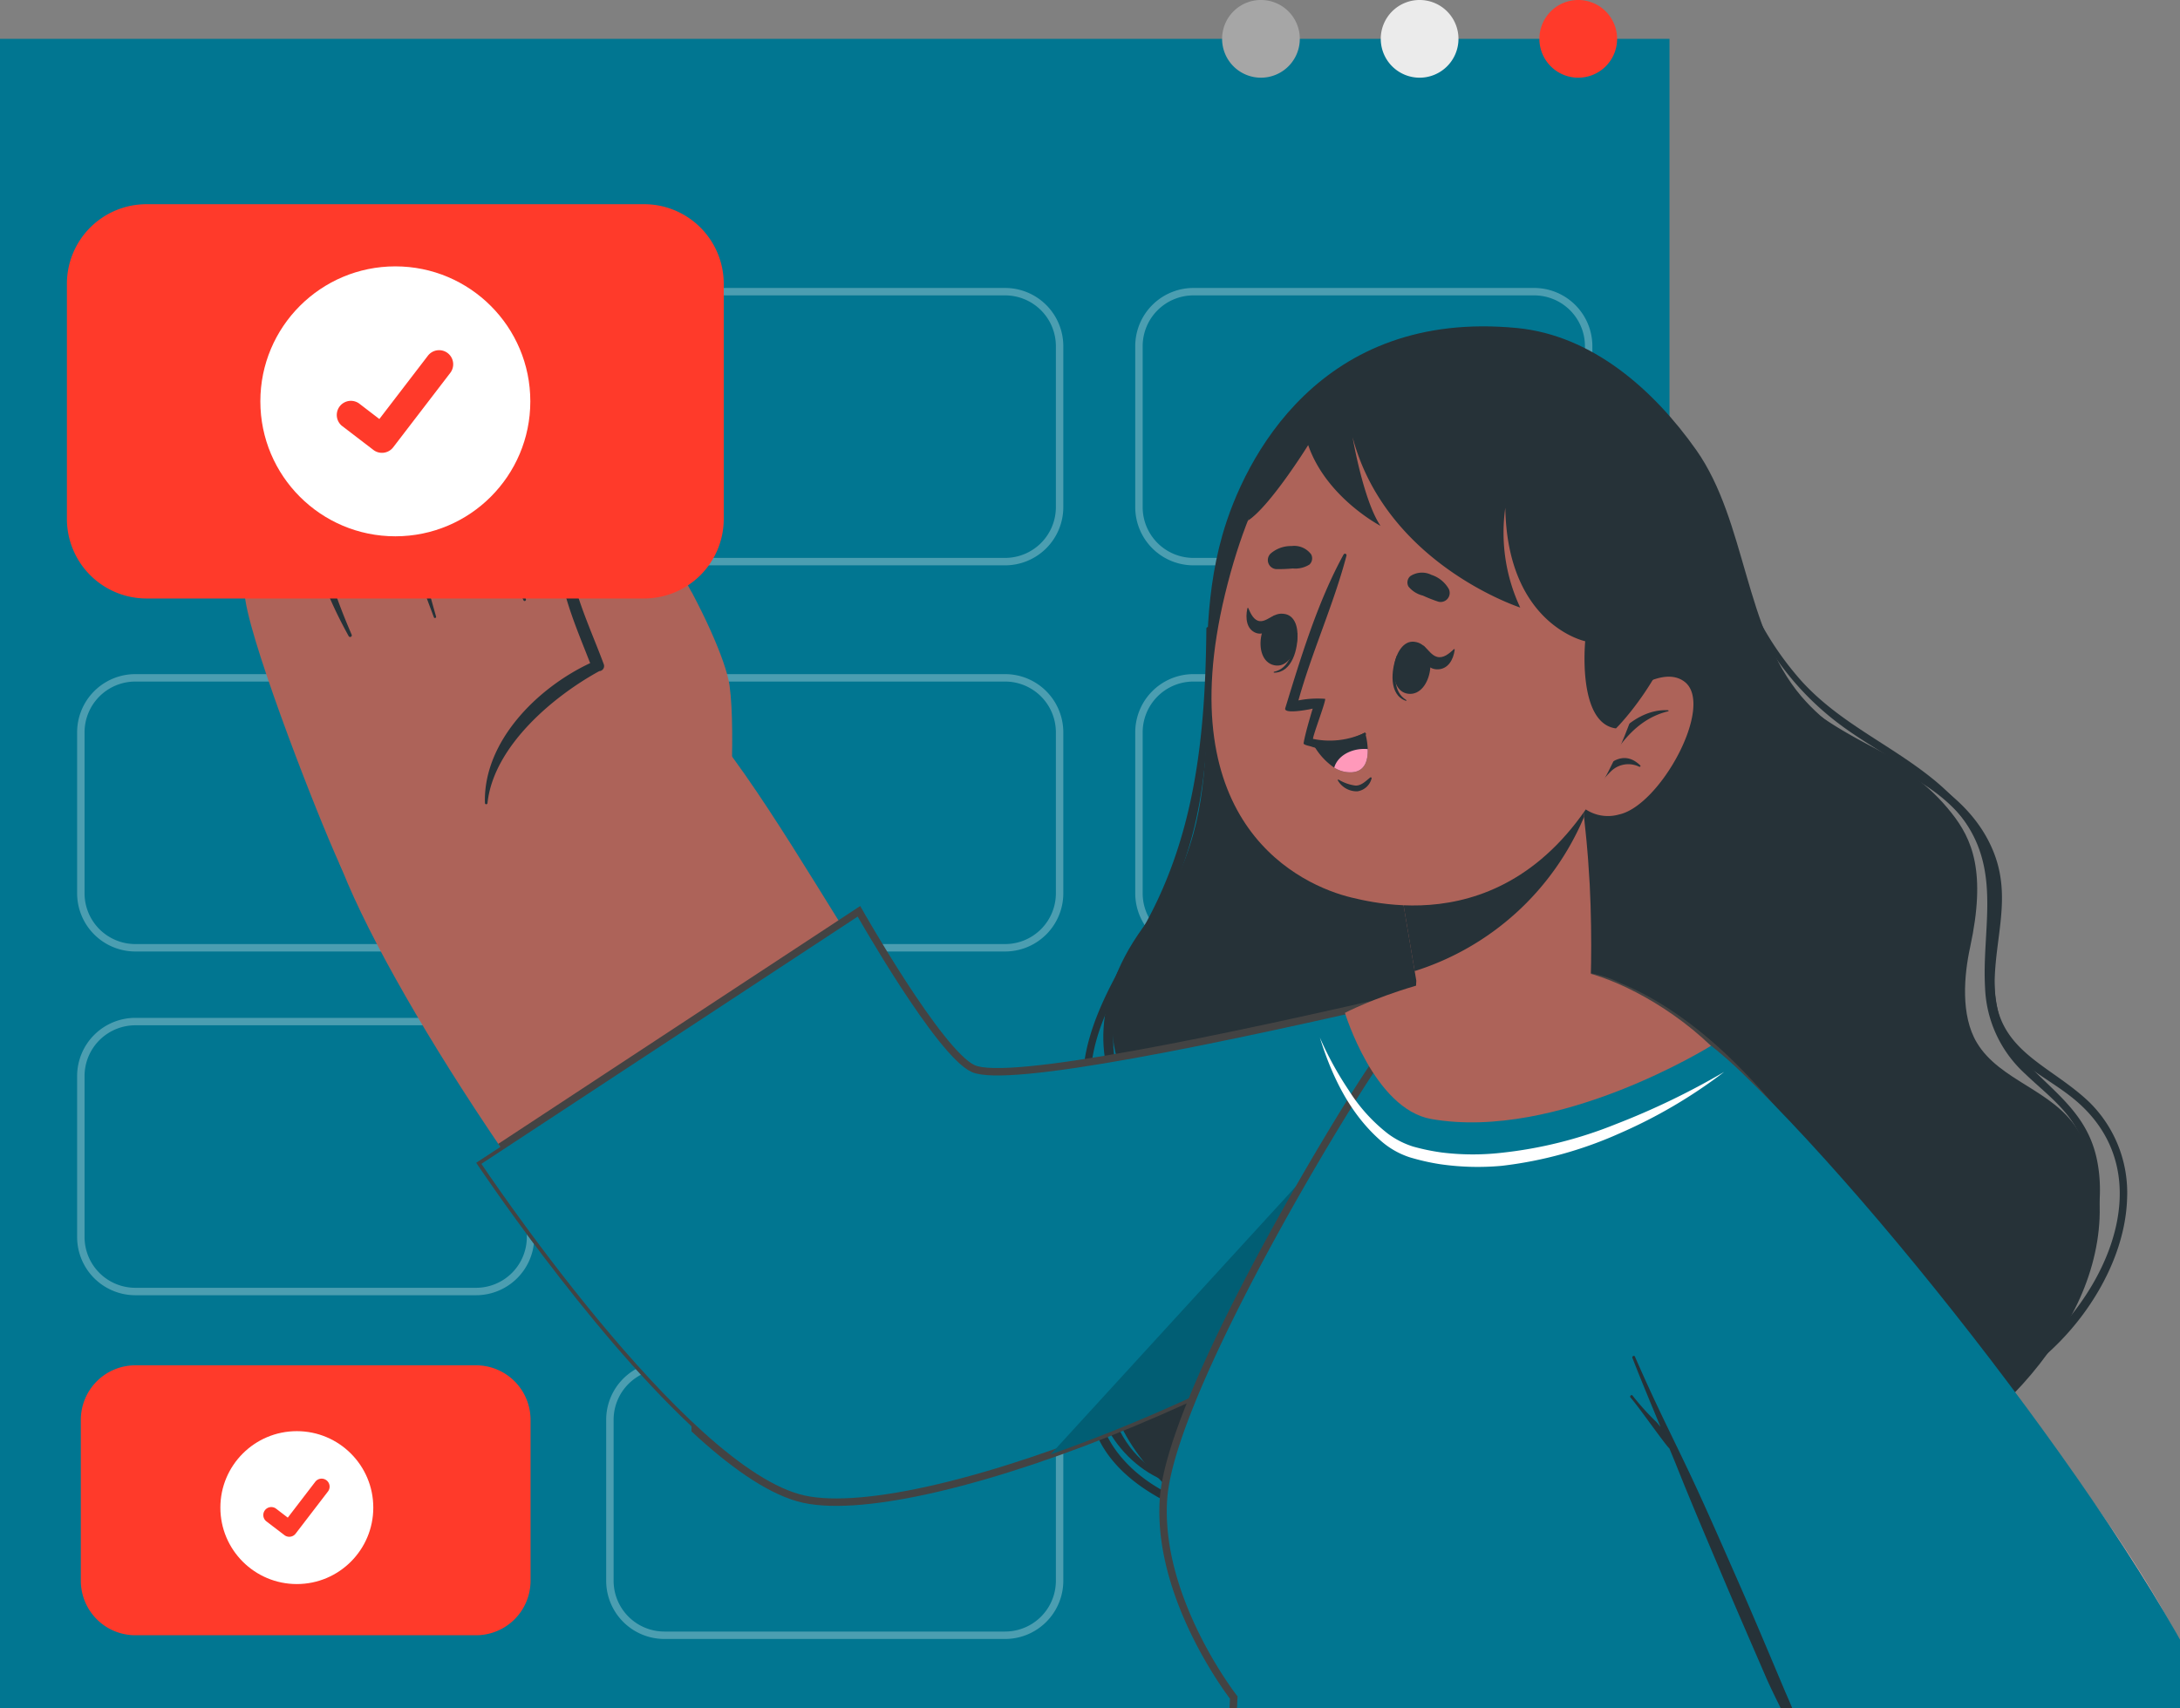 <svg xmlns="http://www.w3.org/2000/svg" xmlns:xlink="http://www.w3.org/1999/xlink" width="293.328" height="229.873" viewBox="0 0 293.328 229.873">
  <rect x="0" y="0" width="293.328" height="229.873" fill="#808080" stroke="none"/>
  <defs>
    <clipPath id="clip-path">
      <path id="Path_987" data-name="Path 987" d="M71.41,352.5c1.123,7.058,9.989,29.751,12.945,36.124a.949.949,0,0,1,.1.22c3.737,9.381,11.846,23.376,21.273,37.249l-3.249,2.126s14.68,22.08,28.967,35.464v37.932H331.732V301.33H131.445V351.4c-4.348-8.157-10.356-16.511-13.555-15.022a4.913,4.913,0,0,0-1.562,1.148c-.22-8.108.83-17.975-3.81-19.442-4.96-1.562-5.84,7.084-5.84,7.084s0-.318-.023-.807c.023-.023.023-.023.023-.049a.446.446,0,0,0-.023-.318c-.1-2.638-.854-8.742-5.4-8.328-4.617.44-6.448,6.523-6.986,8.939,0-.316-.243-.391-.414-.22-.564-2.563-2.346-8.328-6.792-7.6-5.739.954-6.422,10.162-6.422,10.162s-1.027-6.254-6.6-4.787C68.48,323.6,70.262,345.1,71.41,352.5Z" transform="translate(-70.2 -301.33)" fill="none"/>
    </clipPath>
  </defs>
  <g id="Group_268" data-name="Group 268" transform="translate(-85.454 -188.769)">
    <g id="Group_208" data-name="Group 208" transform="translate(15.252 -107.33)">
      <g id="Group_180" data-name="Group 180" transform="translate(70.202 301.326)">
        <rect id="Rectangle_188" data-name="Rectangle 188" width="224.639" height="224.639" fill="#017691"/>
        <g id="Group_179" data-name="Group 179" transform="translate(164.438 -5.228)">
          <path id="Path_942" data-name="Path 942" d="M85.017,309.116a5.228,5.228,0,1,1-5.227-5.229A5.226,5.226,0,0,1,85.017,309.116Z" transform="translate(-74.561 -303.887)" fill="#a6a6a6"/>
          <path id="Path_943" data-name="Path 943" d="M95.31,309.116a5.228,5.228,0,1,1-5.229-5.229A5.228,5.228,0,0,1,95.31,309.116Z" transform="translate(-63.505 -303.887)" fill="#ebebeb"/>
          <path id="Path_944" data-name="Path 944" d="M105.6,309.116a5.228,5.228,0,1,1-5.227-5.229A5.226,5.226,0,0,1,105.6,309.116Z" transform="translate(-52.45 -303.887)" fill="#ff3a2a"/>
        </g>
        <line id="Line_57" data-name="Line 57" x2="224.639" transform="translate(0 26.281)" fill="none"/>
        <path id="Path_1025" data-name="Path 1025" d="M282.42,387.074H236.565a7.336,7.336,0,0,1-7.327-7.327V358.074a7.336,7.336,0,0,1,7.327-7.327H282.42a7.336,7.336,0,0,1,7.327,7.327v21.673A7.336,7.336,0,0,1,282.42,387.074Z" transform="translate(-218.36 -218.497)" fill="none" stroke="#fff" stroke-width="1" opacity="0.292"/>
        <path id="Path_1028" data-name="Path 1028" d="M282.42,387.074H236.565a7.336,7.336,0,0,1-7.327-7.327V358.074a7.336,7.336,0,0,1,7.327-7.327H282.42a7.336,7.336,0,0,1,7.327,7.327v21.673A7.336,7.336,0,0,1,282.42,387.074Z" transform="translate(-218.36 -264.755)" fill="none" stroke="#fff" stroke-width="1" opacity="0.292"/>
        <path id="Path_1029" data-name="Path 1029" d="M282.42,387.074H236.565a7.336,7.336,0,0,1-7.327-7.327V358.074a7.336,7.336,0,0,1,7.327-7.327H282.42a7.336,7.336,0,0,1,7.327,7.327v21.673A7.336,7.336,0,0,1,282.42,387.074Z" transform="translate(-147.174 -264.755)" fill="none" stroke="#fff" stroke-width="1" opacity="0.292"/>
        <path id="Path_1031" data-name="Path 1031" d="M282.42,387.074H236.565a7.336,7.336,0,0,1-7.327-7.327V358.074a7.336,7.336,0,0,1,7.327-7.327H282.42a7.336,7.336,0,0,1,7.327,7.327v21.673A7.336,7.336,0,0,1,282.42,387.074Z" transform="translate(-147.174 -316.722)" fill="none" stroke="#fff" stroke-width="1" opacity="0.292"/>
        <path id="Path_1030" data-name="Path 1030" d="M282.42,387.074H236.565a7.336,7.336,0,0,1-7.327-7.327V358.074a7.336,7.336,0,0,1,7.327-7.327H282.42a7.336,7.336,0,0,1,7.327,7.327v21.673A7.336,7.336,0,0,1,282.42,387.074Z" transform="translate(-75.987 -264.755)" fill="none" stroke="#fff" stroke-width="1" opacity="0.292"/>
        <path id="Path_1032" data-name="Path 1032" d="M282.42,387.074H236.565a7.336,7.336,0,0,1-7.327-7.327V358.074a7.336,7.336,0,0,1,7.327-7.327H282.42a7.336,7.336,0,0,1,7.327,7.327v21.673A7.336,7.336,0,0,1,282.42,387.074Z" transform="translate(-75.987 -316.722)" fill="none" stroke="#fff" stroke-width="1" opacity="0.292"/>
        <path id="Path_1026" data-name="Path 1026" d="M282.42,387.074H236.565a7.336,7.336,0,0,1-7.327-7.327V358.074a7.336,7.336,0,0,1,7.327-7.327H282.42a7.336,7.336,0,0,1,7.327,7.327v21.673A7.336,7.336,0,0,1,282.42,387.074Z" transform="translate(-218.36 -172.239)" fill="#ff3a2a"/>
        <path id="Path_1027" data-name="Path 1027" d="M282.42,387.074H236.565a7.336,7.336,0,0,1-7.327-7.327V358.074a7.336,7.336,0,0,1,7.327-7.327H282.42a7.336,7.336,0,0,1,7.327,7.327v21.673A7.336,7.336,0,0,1,282.42,387.074Z" transform="translate(-147.174 -172.239)" fill="none" stroke="#fff" stroke-width="1" opacity="0.292"/>
        <circle id="Ellipse_673" data-name="Ellipse 673" cx="18.163" cy="18.163" r="18.163" transform="translate(35.031 30.619)" fill="#fff"/>
        <path id="Path_1033" data-name="Path 1033" d="M299.754,399.458a1.884,1.884,0,0,1-1.133-.376l-.02-.015-4.268-3.268a1.9,1.9,0,0,1,2.307-3.011l2.765,2.12,6.534-8.521a1.9,1.9,0,0,1,2.659-.351l-.041.055.042-.054a1.9,1.9,0,0,1,.351,2.659l-7.685,10.022A1.9,1.9,0,0,1,299.754,399.458Z" transform="translate(-248.361 -343.748)" fill="#ff3a2a"/>
      </g>
      <g id="Group_207" data-name="Group 207" transform="translate(101.999 325.688)">
        <g id="Group_206" data-name="Group 206" transform="translate(0 0)" clip-path="url(#clip-path)">
          <g id="Group_205" data-name="Group 205" transform="translate(-0.002 14.32)">
            <g id="Group_204" data-name="Group 204" transform="translate(0)">
              <g id="Group_181" data-name="Group 181" transform="translate(113.909 0.001)">
                <path id="Path_945" data-name="Path 945" d="M205.144,439.659c-8.607,17-27.8,26.921-45.383,31.863-17.926,5.033-38.739,7.659-56.983,2.7-7.991-2.159-15.763-6.139-21.434-12.253-6.111-6.558-8.317-14.343-4.953-22.419,2.711-6.509,10.4-12.381,9.313-17.59-1.12-5.314-6.181-8.424-8.412-13.181-3.8-8.127-.557-15.5,4.2-22.3,11.247-16.147,3.765-32.714,8.934-50.912,2.94-10.351,13.179-30.46,39.665-27.88,10.075.98,18.368,8.277,24.112,16.434,6.75,9.6,6.462,24.157,14.135,33.14,6.555,7.641,13.773,7.561,20.2,15.686,2.788,3.517,4.7,7.91,2.5,18.081-.8,3.681-1.314,9.142.917,12.847,3.089,5.129,10.134,6.293,13.494,11.619C210.081,422.81,208.942,432.158,205.144,439.659Z" transform="translate(-71.657 -307.453)" fill="#263238"/>
                <path id="Path_946" data-name="Path 946" d="M138.788,434.352c-8.817.393-14.973-10.7-10.849-17.9,2.615-4.561,7.381-7.421,10.005-11.97,4.317-7.482-1.911-12.1-6.258-17.641-9.423-12.007-2.3-22.948,5.491-33.233,5.915-7.807,5.868-15.319,4.4-24.676-.023-.14-.269-.112-.253.033.755,6.955,1.225,13.852-2.374,20.174-2.923,5.138-7.409,9.175-10.18,14.456-4.645,8.85-3.686,17.192,2.509,24.889,1.775,2.2,4.764,4.514,5.84,7.105,2.535,6.12-1.525,10.4-5.374,14.484-2.956,3.134-6.226,6.6-6.64,11.132-.622,6.843,6.92,14.381,13.677,13.691C139.125,434.864,139.146,434.335,138.788,434.352Z" transform="translate(-123.105 -278.82)" fill="#263238"/>
                <path id="Path_947" data-name="Path 947" d="M145.6,445.339c-5.894-2.1-12.18-3.819-16.423-8.761-6.279-7.318-1.9-14.736,2.194-21.7,1.761-3,3.136-5.9,2.283-9.418-1.282-5.276-6.046-8.932-7.774-14.065-4.126-12.253,6.581-22.41,10.856-32.911,4.369-10.725,4.135-22.173,4.175-33.535a.188.188,0,0,0-.377,0c-.138,14.538-1.5,28.437-9.016,41.18-5.241,8.887-10.8,18.485-5.4,28.652,1.326,2.5,3.382,4.591,4.647,7.1,2.516,4.977,1.81,8.688-.856,13.176-2.573,4.329-5.641,8.822-5.2,14.1.858,10.244,12.105,14.82,20.639,17.056A.453.453,0,0,0,145.6,445.339Z" transform="translate(-123.916 -284.278)" fill="#263238"/>
                <path id="Path_948" data-name="Path 948" d="M125.7,394.935c-5.456-5.229-12.8-6.9-12.758-15.941.03-6.223,2.3-11.652-.147-17.756-2.025-5.052-6.163-8.45-10.784-11.123-5.863-3.394-12.084-5.842-16.851-10.838-5.2-5.454-8.44-12.414-11.673-19.105-.063-.131-.295-.033-.239.105,3.833,9.217,8.141,18.6,16.757,24.351,4.493,3,9.624,4.932,14.086,7.982,8.036,5.489,9.437,12.966,8.214,22.045-.561,4.168-.971,8.321,1.579,11.953s6.785,5.356,10.064,8.171c13.911,11.956.288,33.252-13.361,38.608-.613.238-.344,1.214.29.987,10.274-3.686,19.587-15.557,19.889-26.531A17.093,17.093,0,0,0,125.7,394.935Z" transform="translate(9.74 -290.507)" fill="#263238"/>
                <path id="Path_949" data-name="Path 949" d="M124.949,404.866c-1.335-6.317-5.931-9.063-9.923-13.445-6.282-6.892-2.823-15.557-3.822-23.925-.7-5.831-3.95-10.255-8.284-13.773-5.833-4.736-12.678-7.591-17.814-13.321a42.01,42.01,0,0,1-10.08-21.9c-.023-.152-.239-.087-.22.061,1.352,11.457,6.845,21.416,15.9,28.046,5.746,4.207,12.966,7.152,16.951,13.534,4.219,6.761,1.836,14.135,2.25,21.591a16.5,16.5,0,0,0,5.414,11.658c2.435,2.348,5.255,4.374,6.953,7.447,2.294,4.154,2.29,9.28,1.3,13.841-3.136,14.418-15.447,25.457-28.282,30.165-.451.164-.269.922.189.758a46.988,46.988,0,0,0,26.837-24.138C124.666,416.424,126.133,410.46,124.949,404.866Z" transform="translate(11.485 -292.779)" fill="#263238"/>
              </g>
              <g id="Group_186" data-name="Group 186">
                <path id="Path_950" data-name="Path 950" d="M272.171,385.329c-9.238,12.178-59.509,51.288-103.033,52.06-14.783.262-57.979-61.429-66.378-85.162-6.029-17.038,30.254-26.973,40.673-24.83,13,2.673,35.736,55.519,44.946,56.108,14.781.943,42.75-8.578,73.618-13.913C277.885,366.846,279.288,375.951,272.171,385.329Z" transform="translate(-89.317 -281.14)" fill="#ad6359"/>
                <g id="Group_185" data-name="Group 185">
                  <g id="Group_183" data-name="Group 183" transform="translate(0)">
                    <path id="Path_951" data-name="Path 951" d="M171.722,381.175c-2.547-5.1-12.157-29.489-13.312-36.875s-2.942-28.883,2.624-30.343,6.593,4.792,6.593,4.792.683-9.2,6.42-10.155,7.014,8.819,7.014,8.819,1.392-9.392,7.182-9.94,5.426,9.5,5.426,9.5.872-8.649,5.833-7.091c5.966,1.873,2.561,17.634,4.448,25.693.428,1.829,11.329,36.47,11.329,36.47Z" transform="translate(-157.19 -307.453)" fill="#ad6359"/>
                    <g id="Group_182" data-name="Group 182" transform="translate(9.272 8.164)">
                      <path id="Path_952" data-name="Path 952" d="M168.276,311.438c-2.477,11.6-1.555,17.1,2.477,28.055.08.213-.222.379-.325.164-4.923-10.37-7.077-17.1-2.706-28.366C167.935,310.739,168.4,310.888,168.276,311.438Z" transform="translate(-141.056 -310.944)" fill="#263238"/>
                      <path id="Path_953" data-name="Path 953" d="M172.687,311.552c-1.52,12.269-.573,18.244,2.8,30.032.049.166-.229.264-.292.1-4.28-11.284-6.272-18.053-3.143-30.111C172.2,311.026,172.757,310.991,172.687,311.552Z" transform="translate(-157.876 -310.672)" fill="#263238"/>
                      <path id="Path_954" data-name="Path 954" d="M176.738,312.851c-.615,11.986.143,18.583,4.89,29.6a.221.221,0,0,1-.4.2c-5.933-10.767-6.939-18.993-4.86-29.781C176.514,312.135,176.778,312.1,176.738,312.851Z" transform="translate(-175.384 -309.125)" fill="#263238"/>
                    </g>
                  </g>
                  <g id="Group_184" data-name="Group 184" transform="translate(33.446 20.556)">
                    <path id="Path_955" data-name="Path 955" d="M185.525,365.441s1.151-14.813.222-21.434S172.272,314,167.066,316.417c-6.722,3.129-2.14,18.06,1.059,25.078,0,0-15.555,7.222-14.587,18.649S185.525,365.441,185.525,365.441Z" transform="translate(-152.827 -316.242)" fill="#ad6359"/>
                    <path id="Path_956" data-name="Path 956" d="M173.537,316.978c-4.072,7.273.723,16.217,3.319,23.259a.688.688,0,0,1-.6.954c-6.317,3.461-14.222,10.185-15.036,17.744a.173.173,0,0,1-.346-.007c-.232-8.228,7-15.466,14.159-18.815-2.774-7.18-7.187-16.359-1.56-23.177C173.5,316.9,173.565,316.931,173.537,316.978Z" transform="translate(-160.866 -315.337)" fill="#263238"/>
                  </g>
                </g>
                <path id="Path_957" data-name="Path 957" d="M152.684,341.116l-51.5,33.844s27.7,41.671,44.09,45.264S215,403.046,242.2,378.32s16.75-33.341-12.391-26.521-57.184,12.55-61.752,10.482S152.684,341.116,152.684,341.116Z" transform="translate(-68.905 -262.387)" fill="#017691" stroke="#434343" stroke-width="1"/>
                <path id="Path_958" data-name="Path 958" d="M101.18,409.382c21.544-7.57,47.385-21,63.726-35.881,24.889-22.615,18.27-31.751-5.325-27.941Z" transform="translate(8.384 -257.561)" fill="#015e74"/>
              </g>
              <g id="Group_187" data-name="Group 187" transform="translate(124.711 86.788)">
                <path id="Path_959" data-name="Path 959" d="M76.782,442.312l-2.72,55.919a184.229,184.229,0,0,0,20.452.812,481.263,481.263,0,0,0,53.83-3.566c17.7-2.1,38.573-5.332,62.587-10.255,0,0-36.7-102.838-70.8-131.4-18.649-15.618-33.128-8.934-43,1.4-2.444,2.575-28.663,45.006-29.8,60.288C66.377,428.993,76.782,442.312,76.782,442.312Z" transform="translate(-67.28 -344.562)" fill="#017691" stroke="#434343" stroke-width="1"/>
              </g>
              <g id="Group_191" data-name="Group 191" transform="translate(147.203 90.634)">
                <path id="Path_960" data-name="Path 960" d="M89.757,352.53c22.625,23.055,66.92,71.544,68.52,95.429,2.1,31.341-28.163,77.1-37.076,90.67-3.882,5.915-44.728-17.576-45.855-25.057s31.5-53.131,32.387-58.718-22.707-54.233-34.948-78.768C57.345,345.135,80.831,343.433,89.757,352.53Z" transform="translate(-38.097 -344.187)" fill="#f7a9a0"/>
                <g id="Group_189" data-name="Group 189" transform="translate(0 161.112)">
                  <path id="Path_961" data-name="Path 961" d="M100.446,462.421c-5.234,7.133-18.022,12.2-14.1,17.48,3.5,4.7,12.019.337,12.019.337s-8.008,8.024-2.8,12.014,13.56-2.706,13.56-2.706-6.972,7.769-1.5,11.38,13.623-2.177,13.623-2.177-.739,3.192,4.275,4c7.175,1.158,18.724-9.486,23.436-16.479s16.794-36.066,18.56-40.553L122.919,415.1s-14.114,8.564-20.742,13.78-23.687,28.465-18.2,33.088,17.25-12,21.023-15.438,5.208-3.153,4.715-.278C109.384,448.13,102.761,459.264,100.446,462.421Z" transform="translate(-82.903 -415.095)" fill="#f7a9a0"/>
                  <g id="Group_188" data-name="Group 188" transform="translate(15.454 40.899)">
                    <path id="Path_962" data-name="Path 962" d="M103.449,456.422c11.439-6.93,15.244-11.939,21.123-23.717.115-.229.482-.11.384.14-4.708,12.058-8.574,19.03-21.2,24.147C103.14,457.243,102.906,456.749,103.449,456.422Z" transform="translate(-103.145 -432.583)" fill="#100e3a"/>
                    <path id="Path_963" data-name="Path 963" d="M98.58,461.65c11.249-8.232,15.424-13.63,22.489-25.513.1-.166.4-.016.309.164-5.957,12.236-9.972,19.1-22.3,25.852C98.526,462.46,98.065,462.027,98.58,461.65Z" transform="translate(-88.367 -427.921)" fill="#100e3a"/>
                    <path id="Path_964" data-name="Path 964" d="M94.061,466.273c10.316-8.759,15.15-14.479,20.529-26.9a.249.249,0,0,1,.468.171c-4.254,13.2-10.232,20.377-20.7,27.01C93.647,467.01,93.413,466.823,94.061,466.273Z" transform="translate(-71.111 -423.694)" fill="#100e3a"/>
                  </g>
                </g>
                <g id="Group_190" data-name="Group 190" transform="translate(27.004)">
                  <path id="Path_965" data-name="Path 965" d="M92.457,477.712,147.714,506.1s18.633-43.809,12.95-60.47c-7.093-20.789-43.135-68.361-65.29-89.657s-36-4.705-23.743,20.478c11.9,24.465,34.5,74.393,34.913,77.269C107.083,457.452,92.457,477.712,92.457,477.712Z" transform="translate(-67.052 -346.206)" fill="#017691"/>
                </g>
                <path id="Path_966" data-name="Path 966" d="M114.437,419.94c-1.076-2.407-3.772-7.57-4.785-9.919-2.042-4.722-4.1-9.437-6.1-14.177s-4.03-9.481-5.936-14.269c-.32-.807-.669-1.623-1-2.435-.442-.313-4.161-5.65-5.225-6.834-.168-.187.136-.456.276-.262a33.528,33.528,0,0,0,3.19,3.534c.2.213.381.449.573.676-1.291-3.108-2.589-6.214-3.782-9.275-.091-.234.241-.4.337-.18,2.788,6.4,4.778,10.255,7.18,15.319,2.332,4.916,4.493,9.914,6.689,14.893s4.294,10.014,6.413,15.031a89.307,89.307,0,0,1,3.436,9.03C116.21,423.137,115.559,422.45,114.437,419.94Z" transform="translate(-50.996 -318.775)" fill="#263238"/>
              </g>
              <g id="Group_203" data-name="Group 203" transform="translate(131.215 1.928)">
                <g id="Group_192" data-name="Group 192" transform="translate(24.304 52.888)">
                  <path id="Path_967" data-name="Path 967" d="M130.561,367.361c-.606,2.088-11.432,15.281-21.074,14.313-3.141-.32-2.156-17.538-2.156-17.538l-.22-1.286-3.036-18.027,21.64-12.316,3.118-1.616s.505,4.986,1.073,11.2c.028.288.056.575.082.884.04.351.084.683.108,1.01.1.928.192,1.876.264,2.82.061.72.122,1.42.159,2.177.054.76.091,1.5.147,2.257C131.046,358.741,130.807,366.472,130.561,367.361Z" transform="translate(-104.075 -330.891)" fill="#ad6359"/>
                  <path id="Path_968" data-name="Path 968" d="M130.316,342.093a36.684,36.684,0,0,1-22.8,20.756l-3.036-18.027,21.64-12.316,3.118-1.616S129.748,335.877,130.316,342.093Z" transform="translate(-104.485 -330.891)" fill="#263238"/>
                </g>
                <g id="Group_202" data-name="Group 202" transform="translate(0)">
                  <g id="Group_194" data-name="Group 194" transform="translate(48.063 45.23)">
                    <g id="Group_193" data-name="Group 193">
                      <path id="Path_969" data-name="Path 969" d="M101.239,333.993s8.426-8.85,12.543-5.7-3.267,16.71-8.84,17.873a5.423,5.423,0,0,1-6.747-3.974Z" transform="translate(-98.194 -327.617)" fill="#ad6359"/>
                      <path id="Path_970" data-name="Path 970" d="M110.128,329.552a.074.074,0,0,1,.007.145c-3.927.938-6.394,4.069-8.3,7.418,1.307-1.2,2.919-1.724,4.553-.136.087.082-.028.22-.131.182a3.338,3.338,0,0,0-3.805.6,16.128,16.128,0,0,0-2.184,2.673c-.225.3-.793.037-.61-.325l.044-.08C100.326,335.3,104.992,329.257,110.128,329.552Z" transform="translate(-96.753 -325.04)" fill="#263238"/>
                    </g>
                  </g>
                  <path id="Path_971" data-name="Path 971" d="M101.773,341.582c-7.542,31.182,10.283,39.22,17.01,40.839,6.106,1.471,27.082,5.7,37.808-24.54s-1.394-43.6-15.181-47.7S109.313,310.4,101.773,341.582Z" transform="translate(-99.946 -307.472)" fill="#ad6359"/>
                  <g id="Group_201" data-name="Group 201" transform="translate(4.708 27.651)">
                    <path id="Path_972" data-name="Path 972" d="M121.293,323.2a21.146,21.146,0,0,0,2.212-.089,3.577,3.577,0,0,0,2.243-.524,1.14,1.14,0,0,0,.229-1.373,2.832,2.832,0,0,0-2.64-1.118,4.156,4.156,0,0,0-2.818,1.017A1.217,1.217,0,0,0,121.293,323.2Z" transform="translate(-117.276 -320.1)" fill="#263238"/>
                    <path id="Path_973" data-name="Path 973" d="M116.35,325.528a20.824,20.824,0,0,1-2.06-.814,3.59,3.59,0,0,1-1.946-1.228,1.144,1.144,0,0,1,.234-1.375,2.838,2.838,0,0,1,2.863-.187,4.164,4.164,0,0,1,2.327,1.885A1.218,1.218,0,0,1,116.35,325.528Z" transform="translate(-90.554 -318.051)" fill="#263238"/>
                    <g id="Group_196" data-name="Group 196" transform="translate(19.652 12.863)">
                      <g id="Group_195" data-name="Group 195">
                        <path id="Path_974" data-name="Path 974" d="M115.289,326.415c.033-.08.147.133.129.222-.482,2.131-.676,4.654,1.127,5.739.056.035.028.14-.04.117C114.2,331.7,114.491,328.356,115.289,326.415Z" transform="translate(-114.707 -324.532)" fill="#263238"/>
                        <path id="Path_975" data-name="Path 975" d="M116.078,325.612c3.5.4,2.435,7.376-.809,7C112.079,332.244,113.143,325.273,116.078,325.612Z" transform="translate(-113.148 -325.6)" fill="#263238"/>
                      </g>
                      <path id="Path_976" data-name="Path 976" d="M112.4,325.886c.55.486,1.038,1.275,1.761,1.459.837.215,1.59-.419,2.252-1.034.068-.065.119,0,.108.1-.185,1.338-.907,2.629-2.369,2.61-1.335-.019-2.093-1.345-2.219-2.739C111.905,326.024,112.179,325.689,112.4,325.886Z" transform="translate(-108.157 -325.296)" fill="#263238"/>
                    </g>
                    <g id="Group_198" data-name="Group 198" transform="translate(0 8.304)">
                      <g id="Group_197" data-name="Group 197" transform="translate(1.891 0.793)">
                        <path id="Path_977" data-name="Path 977" d="M124.169,325.114c0-.084-.185.077-.194.166-.246,2.173-.891,4.619-2.951,5.054-.063.012-.072.122,0,.122C123.46,330.467,124.286,327.209,124.169,325.114Z" transform="translate(-119.203 -322.517)" fill="#263238"/>
                        <path id="Path_978" data-name="Path 978" d="M124.336,324.049c-3.438-.767-4.722,6.167-1.534,6.878C125.936,331.626,127.22,324.692,124.336,324.049Z" transform="translate(-120.975 -323.99)" fill="#263238"/>
                      </g>
                      <path id="Path_979" data-name="Path 979" d="M125.911,324.692c-.615.264-1.282.833-1.943.755-.769-.091-1.19-.945-1.541-1.754-.037-.084-.1-.035-.122.056-.283,1.319-.1,2.778,1.127,3.27,1.118.447,2.182-.533,2.741-1.794C126.278,324.992,126.159,324.585,125.911,324.692Z" transform="translate(-122.189 -323.65)" fill="#263238"/>
                    </g>
                    <path id="Path_980" data-name="Path 980" d="M121.063,333.434c-.575.454-1.169,1.1-1.965,1.081a5.81,5.81,0,0,1-2.276-.8.077.077,0,0,0-.108.1,2.945,2.945,0,0,0,2.631,1.473,2.323,2.323,0,0,0,1.913-1.738C121.308,333.432,121.144,333.369,121.063,333.434Z" transform="translate(-104.423 -302.284)" fill="#263238"/>
                    <g id="Group_199" data-name="Group 199" transform="translate(5.199 1.022)">
                      <path id="Path_981" data-name="Path 981" d="M120.742,341.387s-.975,3.146-1.228,4.666c-.021.14.334.269.844.384.023.012.037.026.061.012a7.311,7.311,0,0,0,7.454-1.539c.131-.131-.037-.32-.189-.248a11.047,11.047,0,0,1-6.9.8c-.037-.437,1.85-5.332,1.614-5.391a13.458,13.458,0,0,0-3.578.213c1.843-6.612,4.729-12.875,6.467-19.484a.21.21,0,0,0-.381-.164c-3.492,6.35-5.777,13.911-7.856,20.691C116.777,342.17,120.091,341.546,120.742,341.387Z" transform="translate(-117.029 -320.537)" fill="#263238"/>
                    </g>
                    <g id="Group_200" data-name="Group 200" transform="translate(8.835 25.081)">
                      <path id="Path_982" data-name="Path 982" d="M116.93,332.134a8.958,8.958,0,0,0,2.973,3.424,4.013,4.013,0,0,0,2.369.627c1.827-.11,2.187-1.693,2.14-3.12a9.636,9.636,0,0,0-.362-2.241A11.6,11.6,0,0,1,116.93,332.134Z" transform="translate(-116.93 -330.824)" fill="#263238"/>
                      <path id="Path_983" data-name="Path 983" d="M116.93,334.288a4.013,4.013,0,0,0,2.369.627c1.827-.11,2.187-1.693,2.14-3.12C119.543,331.615,117.45,332.511,116.93,334.288Z" transform="translate(-113.958 -329.555)" fill="#ff99ba"/>
                    </g>
                  </g>
                  <path id="Path_984" data-name="Path 984" d="M147.935,360.466c-5.234-.688-4.14-11.733-4.14-11.733s-10.473-2.175-10.753-17.952a23.71,23.71,0,0,0,2.009,13.42s-18.039-5.845-22.555-22.924c0,0,1.441,8.52,3.758,11.93,0,0-7.285-3.791-9.734-10.87,0,0-5.11,8.232-8.115,10.169,0,0,7.566-32.127,36.753-22.389,0,0,18.467,5.19,22.068,21.432S147.935,360.466,147.935,360.466Z" transform="translate(-93.508 -308.277)" fill="#263238"/>
                </g>
                <path id="Path_985" data-name="Path 985" d="M128.23,344.733c3.885.512,11.743,3.934,18.2,10.131,0,0-20.588,12.847-37.639,9.846-7.683-1.352-11.612-14.285-11.612-14.285S112.181,342.619,128.23,344.733Z" transform="translate(-79.222 -259.959)" fill="#ad6359"/>
              </g>
              <path id="Path_986" data-name="Path 986" d="M150.827,353a100.763,100.763,0,0,1-14.577,7.03,57.3,57.3,0,0,1-15.5,3.866,34.074,34.074,0,0,1-7.917-.051,28.631,28.631,0,0,1-3.861-.8,11.5,11.5,0,0,1-3.372-1.719,22.546,22.546,0,0,1-5.286-5.856,45.246,45.246,0,0,1-3.887-7.091c1.6,5.155,4.025,10.3,8.347,14.014a11.037,11.037,0,0,0,3.754,2.1,30.064,30.064,0,0,0,4.079.926,35.3,35.3,0,0,0,8.309.217,54.01,54.01,0,0,0,15.847-4.369A67.514,67.514,0,0,0,150.827,353Z" transform="translate(49.371 -252.658)" fill="#fff"/>
            </g>
          </g>
        </g>
      </g>
    </g>
    <path id="Path_1003" data-name="Path 1003" d="M306.922,403.81H239.941a10.715,10.715,0,0,1-10.7-10.7V361.449a10.715,10.715,0,0,1,10.7-10.7h66.981a10.715,10.715,0,0,1,10.7,10.7v31.658A10.715,10.715,0,0,1,306.922,403.81Z" transform="translate(-134.785 -134.5)" fill="#ff3a2a"/>
    <circle id="Ellipse_670" data-name="Ellipse 670" cx="18.163" cy="18.163" r="18.163" transform="translate(120.485 224.615)" fill="#fff"/>
    <ellipse id="Ellipse_674" data-name="Ellipse 674" cx="10.288" cy="10.288" rx="10.288" ry="10.288" transform="translate(115.106 381.365)" fill="#fff"/>
    <path id="Path_1009" data-name="Path 1009" d="M299.754,399.458a1.884,1.884,0,0,1-1.133-.376l-.02-.015-4.268-3.268a1.9,1.9,0,0,1,2.307-3.011l2.765,2.12,6.534-8.521a1.9,1.9,0,0,1,2.659-.351l-.041.055.042-.054a1.9,1.9,0,0,1,.351,2.659l-7.685,10.022A1.9,1.9,0,0,1,299.754,399.458Z" transform="translate(-162.907 -149.751)" fill="#ff3a2a"/>
    <path id="Path_1034" data-name="Path 1034" d="M297.081,393.469a1.067,1.067,0,0,1-.642-.213l-.011-.009L294.01,391.4a1.074,1.074,0,1,1,1.307-1.705l1.566,1.2,3.7-4.826a1.074,1.074,0,0,1,1.506-.2l-.023.031.024-.031a1.075,1.075,0,0,1,.2,1.506l-4.353,5.677A1.074,1.074,0,0,1,297.081,393.469Z" transform="translate(-172.707 2.108)" fill="#ff3a2a"/>
  </g>
</svg>
